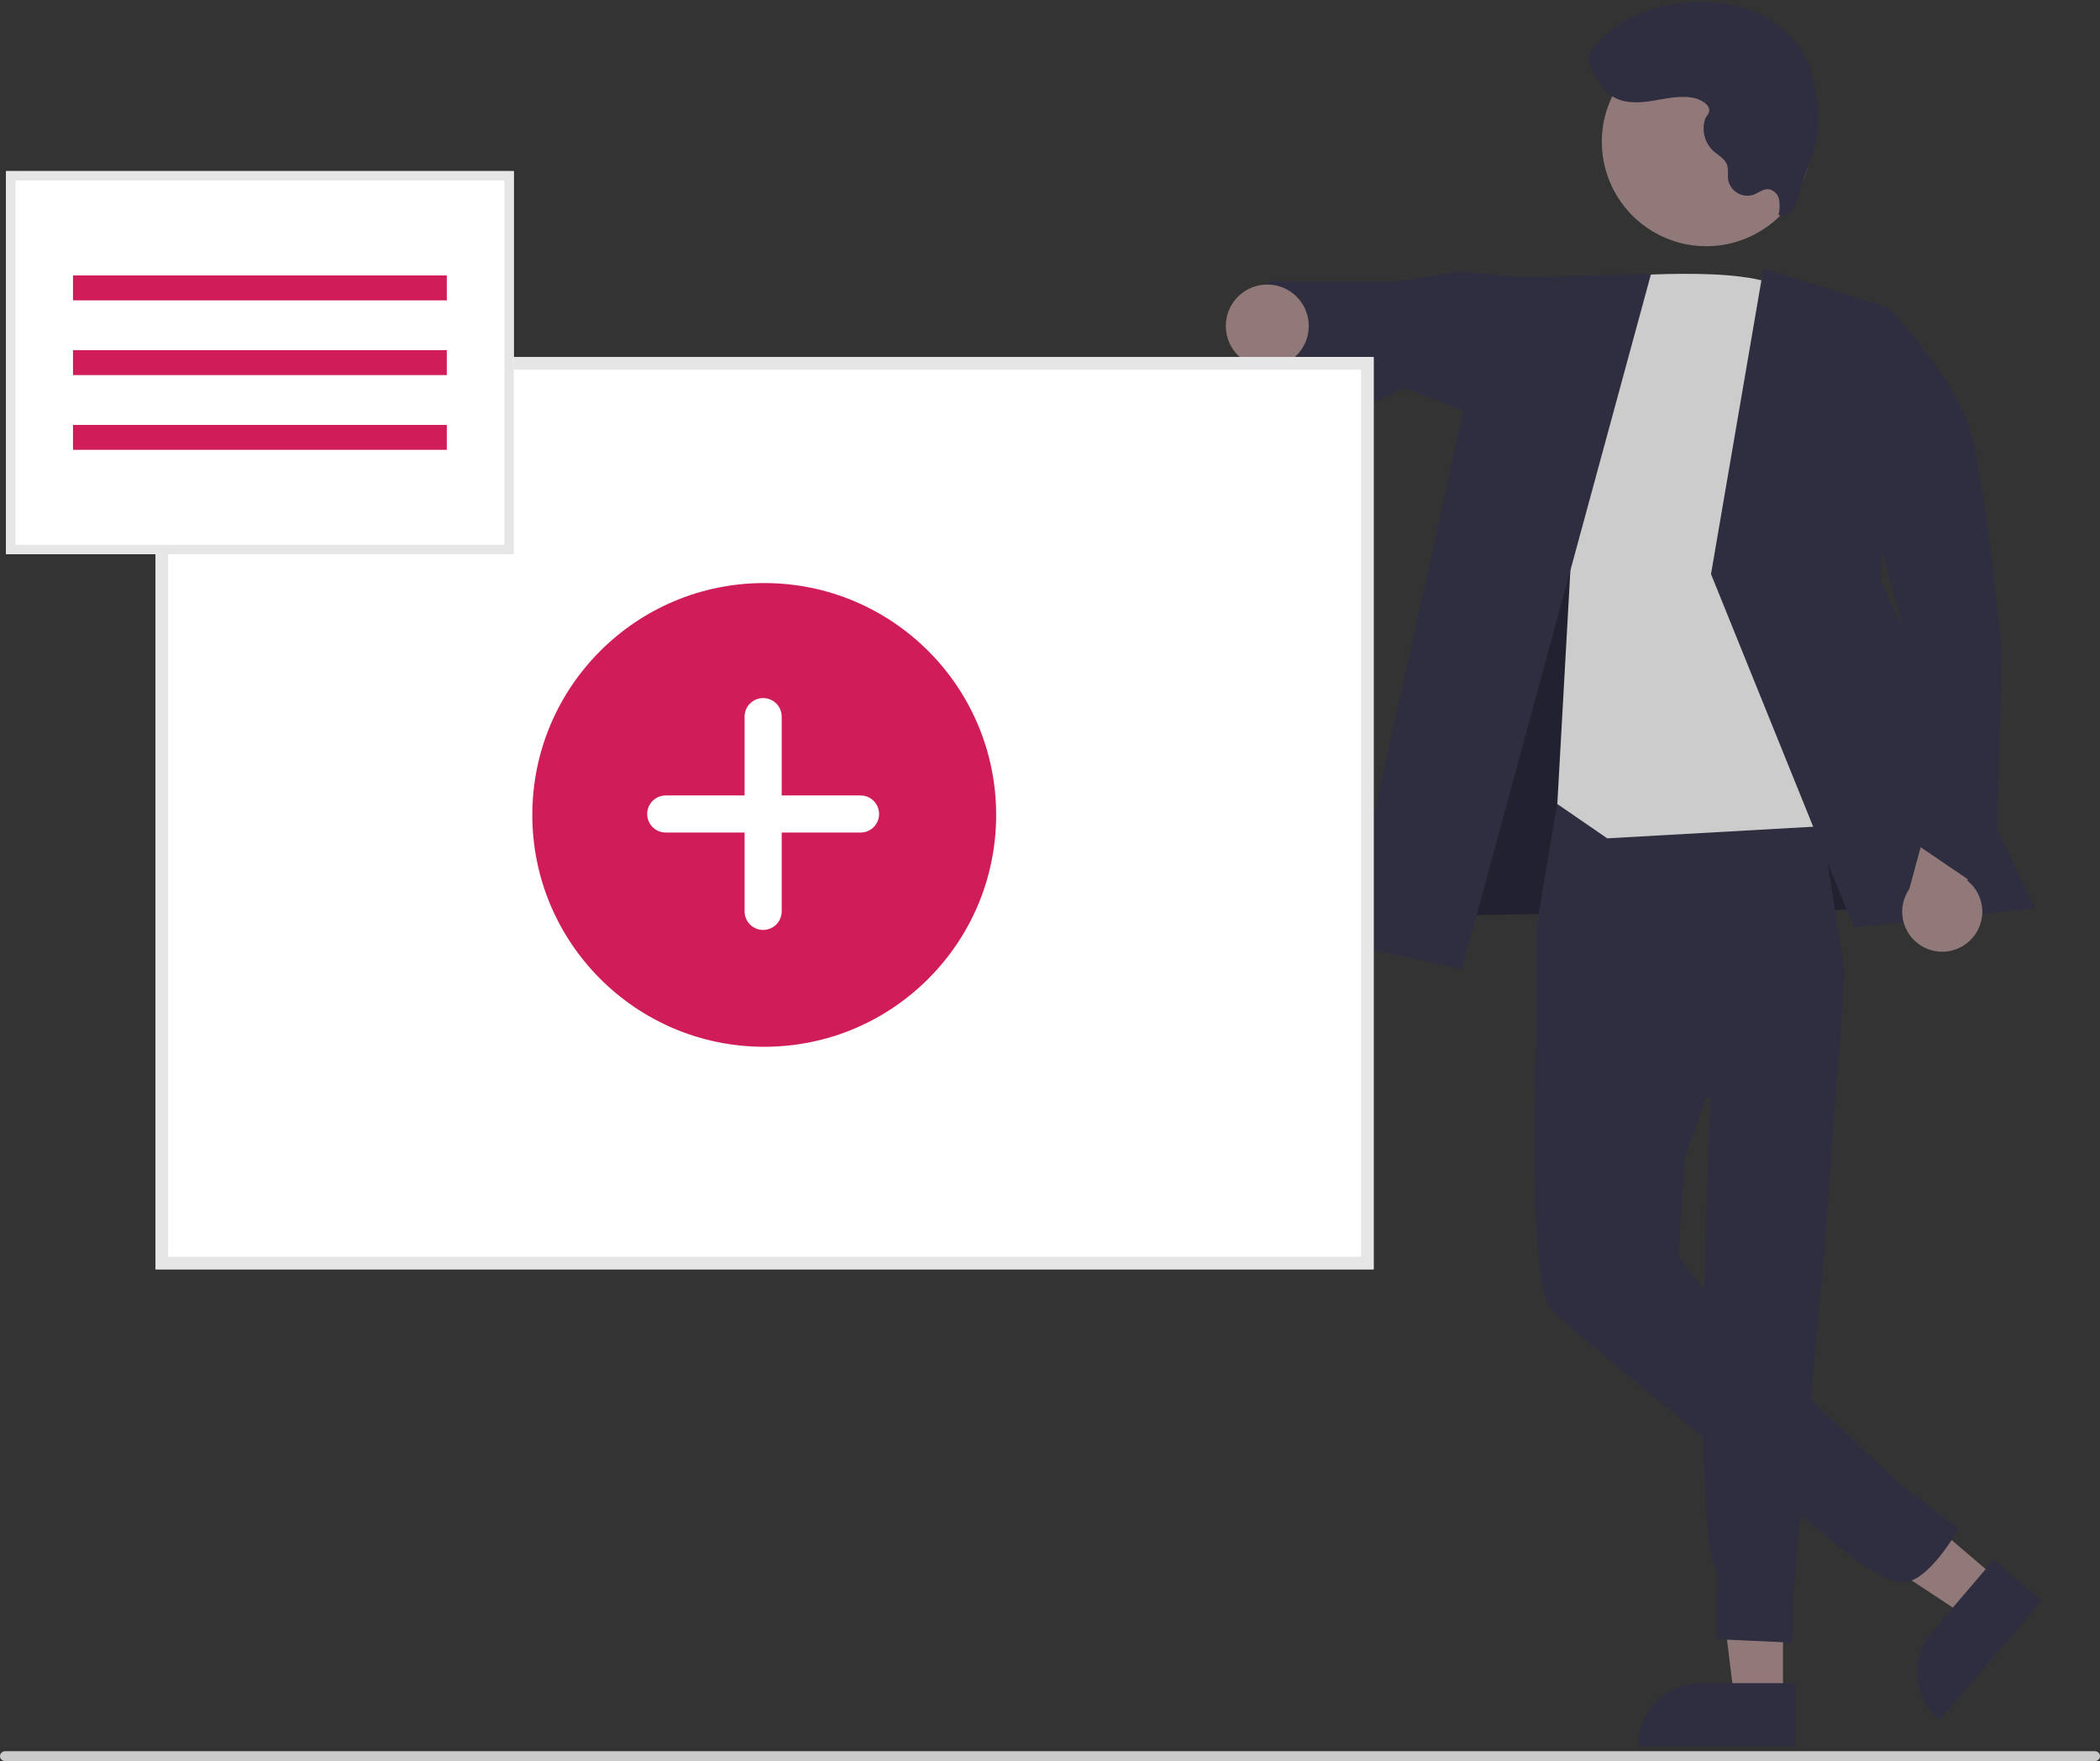 <svg width="211" height="177" viewBox="0 0 211 177" fill="none"
    xmlns="http://www.w3.org/2000/svg">
    <rect x="0" y="0" width="211" height="177" fill="#333333" stroke="none"/>
    <g clip-path="url(#clip0_245_5895)">
        <path d="M179.147 170.76L174.257 170.76L171.931 151.897L179.148 151.898L179.147 170.76Z" fill="#917879"/>
        <path d="M180.394 175.5L164.626 175.5V175.3C164.626 173.673 165.273 172.112 166.424 170.961C167.575 169.81 169.136 169.163 170.763 169.163H170.764L180.394 169.163L180.394 175.5Z" fill="#2F2E41"/>
        <path d="M200.73 158.737L197.556 162.458L181.697 151.984L186.382 146.493L200.73 158.737Z" fill="#917879"/>
        <path d="M205.146 160.866L194.91 172.86L194.758 172.731C193.52 171.674 192.753 170.169 192.624 168.547C192.496 166.924 193.017 165.317 194.073 164.078L194.074 164.078L200.325 156.752L205.146 160.866Z" fill="#2F2E41"/>
        <path d="M144.424 77.998L142.902 92.037L204.438 91.159L177.602 47.432L155.69 46.645L144.424 77.998Z" fill="#2F2E41"/>
        <path opacity="0.28" d="M144.424 77.998L142.902 92.037L204.438 91.159L177.602 47.432L155.69 46.645L144.424 77.998Z" fill="black"/>
        <path d="M156.524 80.408L154.352 93.253V104.735L171.868 110.453C171.868 110.453 169.817 155.051 172.551 157.891L172.484 164.748L180.125 165.096L180.187 160.27L183.427 124.198L185.335 97.715L182.241 77.635L156.524 80.408Z" fill="#2F2E41"/>
        <path d="M170.095 91.465L154.352 104.735C154.352 104.735 153.431 128.677 155.771 131.485C157.78 133.896 183.917 154.697 183.917 154.697C183.917 154.697 188.562 158.958 191.166 159.026C193.769 159.094 196.797 153.634 196.797 153.634L190.768 149.053C190.768 149.053 175.149 134.474 170.511 128.677C168.639 126.337 168.639 126.103 168.639 126.103L169.279 116.373L175.713 98.315L170.095 91.465Z" fill="#2F2E41"/>
        <path d="M153.381 27.902L146.594 27.275L140.437 28.301L127.4 28.305L126.29 37.754L138.187 40.416L141.086 38.995L153.171 43.599L153.381 27.902Z" fill="#2F2E41"/>
        <path d="M161.488 27.873C161.488 27.873 175.893 26.523 179.168 29.097C182.444 31.67 189.463 82.677 189.463 82.677L161.488 84.256L156.473 80.805L157.896 55.341L161.488 27.873Z" fill="#CCCCCC"/>
        <path d="M165.884 27.555L149.995 27.904L135.18 94.844L146.879 97.418L165.884 27.555Z" fill="#2F2E41"/>
        <path d="M177.181 26.989L189.697 30.907L188.986 58.41L204.438 91.293L186.273 93.206L171.915 57.699L177.181 26.989Z" fill="#2F2E41"/>
        <path d="M197.82 94.633C198.259 94.247 198.608 93.769 198.842 93.233C199.076 92.698 199.19 92.117 199.176 91.533C199.161 90.948 199.019 90.374 198.758 89.851C198.498 89.327 198.126 88.867 197.669 88.503L200.187 79.719L195.222 76.887L191.84 89.342C191.279 90.151 191.035 91.137 191.153 92.114C191.27 93.091 191.743 93.991 192.48 94.644C193.217 95.296 194.168 95.655 195.152 95.653C196.136 95.651 197.086 95.288 197.82 94.633Z" fill="#917879"/>
        <path d="M182.444 31.67L189.85 31.028C189.85 31.028 196.499 37.982 198.012 43.366C199.525 48.751 201.162 65.597 201.162 65.597L200.479 90.242L191.822 84.363L191.241 63.165L182.444 31.67Z" fill="#2F2E41"/>
        <path d="M180.657 19.283C183.438 14.196 181.569 7.817 176.481 5.036C171.393 2.255 165.015 4.124 162.233 9.212C159.452 14.3 161.322 20.678 166.41 23.46C171.497 26.241 177.876 24.371 180.657 19.283Z" fill="#917879"/>
        <path d="M170.275 9.865C168.898 9.546 167.468 9.899 166.073 10.128C164.677 10.356 163.14 10.432 161.96 9.653C161.088 9.079 160.552 8.128 160.049 7.213C159.839 6.886 159.699 6.519 159.638 6.136C159.579 5.459 160.009 4.842 160.466 4.34C162.589 2.006 165.692 0.729 168.82 0.323C171.4 -0.061 174.036 0.261 176.448 1.255C178.823 2.296 180.864 4.204 181.798 6.623C182.228 7.861 182.496 9.15 182.597 10.457C182.738 11.418 182.756 12.394 182.651 13.36C182.525 14.076 182.337 14.78 182.088 15.463L180.541 20.134C180.43 20.575 180.222 20.986 179.933 21.337C179.784 21.509 179.584 21.629 179.362 21.677C179.14 21.726 178.908 21.701 178.701 21.607C178.825 21.1 178.844 20.573 178.756 20.058C178.708 19.802 178.584 19.565 178.4 19.38C178.216 19.195 177.981 19.068 177.725 19.018C177.155 18.957 176.668 19.399 176.127 19.59C175.88 19.663 175.62 19.687 175.363 19.66C175.107 19.633 174.858 19.556 174.631 19.433C174.404 19.309 174.204 19.143 174.041 18.942C173.879 18.742 173.757 18.511 173.684 18.264C173.669 18.214 173.656 18.163 173.645 18.112C173.56 17.578 173.703 17.007 173.501 16.505C173.264 15.918 172.635 15.61 172.163 15.188C171.732 14.79 171.423 14.278 171.274 13.711C171.124 13.144 171.139 12.546 171.318 11.987C171.444 11.598 171.801 11.421 171.73 10.975C171.636 10.389 170.772 9.98 170.275 9.865Z" fill="#2F2E41"/>
        <path d="M127.331 36.932C129.633 36.932 131.499 35.066 131.499 32.765C131.499 30.463 129.633 28.597 127.331 28.597C125.03 28.597 123.164 30.463 123.164 32.765C123.164 35.066 125.03 36.932 127.331 36.932Z" fill="#917879"/>
        <path d="M138.016 127.571H15.636V35.891H138.016V127.571Z" fill="white"/>
        <path d="M138.016 127.571H15.636V35.891H138.016V127.571ZM16.897 37.152V126.309H136.754V37.152H16.897Z" fill="#E6E6E6"/>
        <path d="M76.788 105.205C89.657 105.205 100.09 94.772 100.09 81.903C100.09 69.033 89.657 58.6 76.788 58.6C63.918 58.6 53.485 69.033 53.485 81.903C53.485 94.772 63.918 105.205 76.788 105.205Z" fill="#D11C5A"/>
        <path d="M86.464 79.946H78.542V72.023C78.542 71.529 78.345 71.055 77.996 70.705C77.646 70.355 77.172 70.159 76.677 70.159C76.183 70.159 75.709 70.355 75.359 70.705C75.009 71.055 74.813 71.529 74.813 72.023V79.946H66.89C66.396 79.946 65.921 80.142 65.572 80.492C65.222 80.842 65.026 81.316 65.026 81.81C65.026 82.305 65.222 82.779 65.572 83.128C65.921 83.478 66.396 83.674 66.89 83.674H74.813V91.597C74.813 92.092 75.009 92.566 75.359 92.915C75.709 93.265 76.183 93.462 76.677 93.462C77.172 93.462 77.646 93.265 77.996 92.915C78.345 92.566 78.542 92.092 78.542 91.597V83.674H86.464C86.959 83.674 87.433 83.478 87.783 83.128C88.132 82.779 88.329 82.305 88.329 81.81C88.329 81.316 88.132 80.842 87.783 80.492C87.433 80.142 86.959 79.946 86.464 79.946Z" fill="white"/>
        <path d="M51.623 55.694H0.607V17.198H51.623V55.694Z" fill="white"/>
        <path d="M51.623 55.694H0.607V17.198H51.623V55.694ZM1.545 54.756H50.684V18.137H1.545V54.756Z" fill="#E6E6E6"/>
        <path d="M44.893 27.683H7.335V30.187H44.893V27.683Z" fill="#D11C5A"/>
        <path d="M44.893 35.194H7.335V37.698H44.893V35.194Z" fill="#D11C5A"/>
        <path d="M44.893 42.706H7.335V45.21H44.893V42.706Z" fill="#D11C5A"/>
        <path d="M210.479 177H0.519C0.381 177 0.249 176.947 0.152 176.853C0.055 176.759 0 176.632 0 176.5C0 176.368 0.055 176.241 0.152 176.147C0.249 176.053 0.381 176 0.519 176H210.479C210.617 176 210.75 176.053 210.848 176.146C210.945 176.24 211 176.367 211 176.5C211 176.633 210.945 176.76 210.848 176.854C210.75 176.947 210.617 177 210.479 177Z" fill="#CACACA"/>
    </g>
    <defs>
        <clipPath id="clip0_245_5895">
            <rect width="211" height="177" fill="white"/>
        </clipPath>
    </defs>
</svg>
